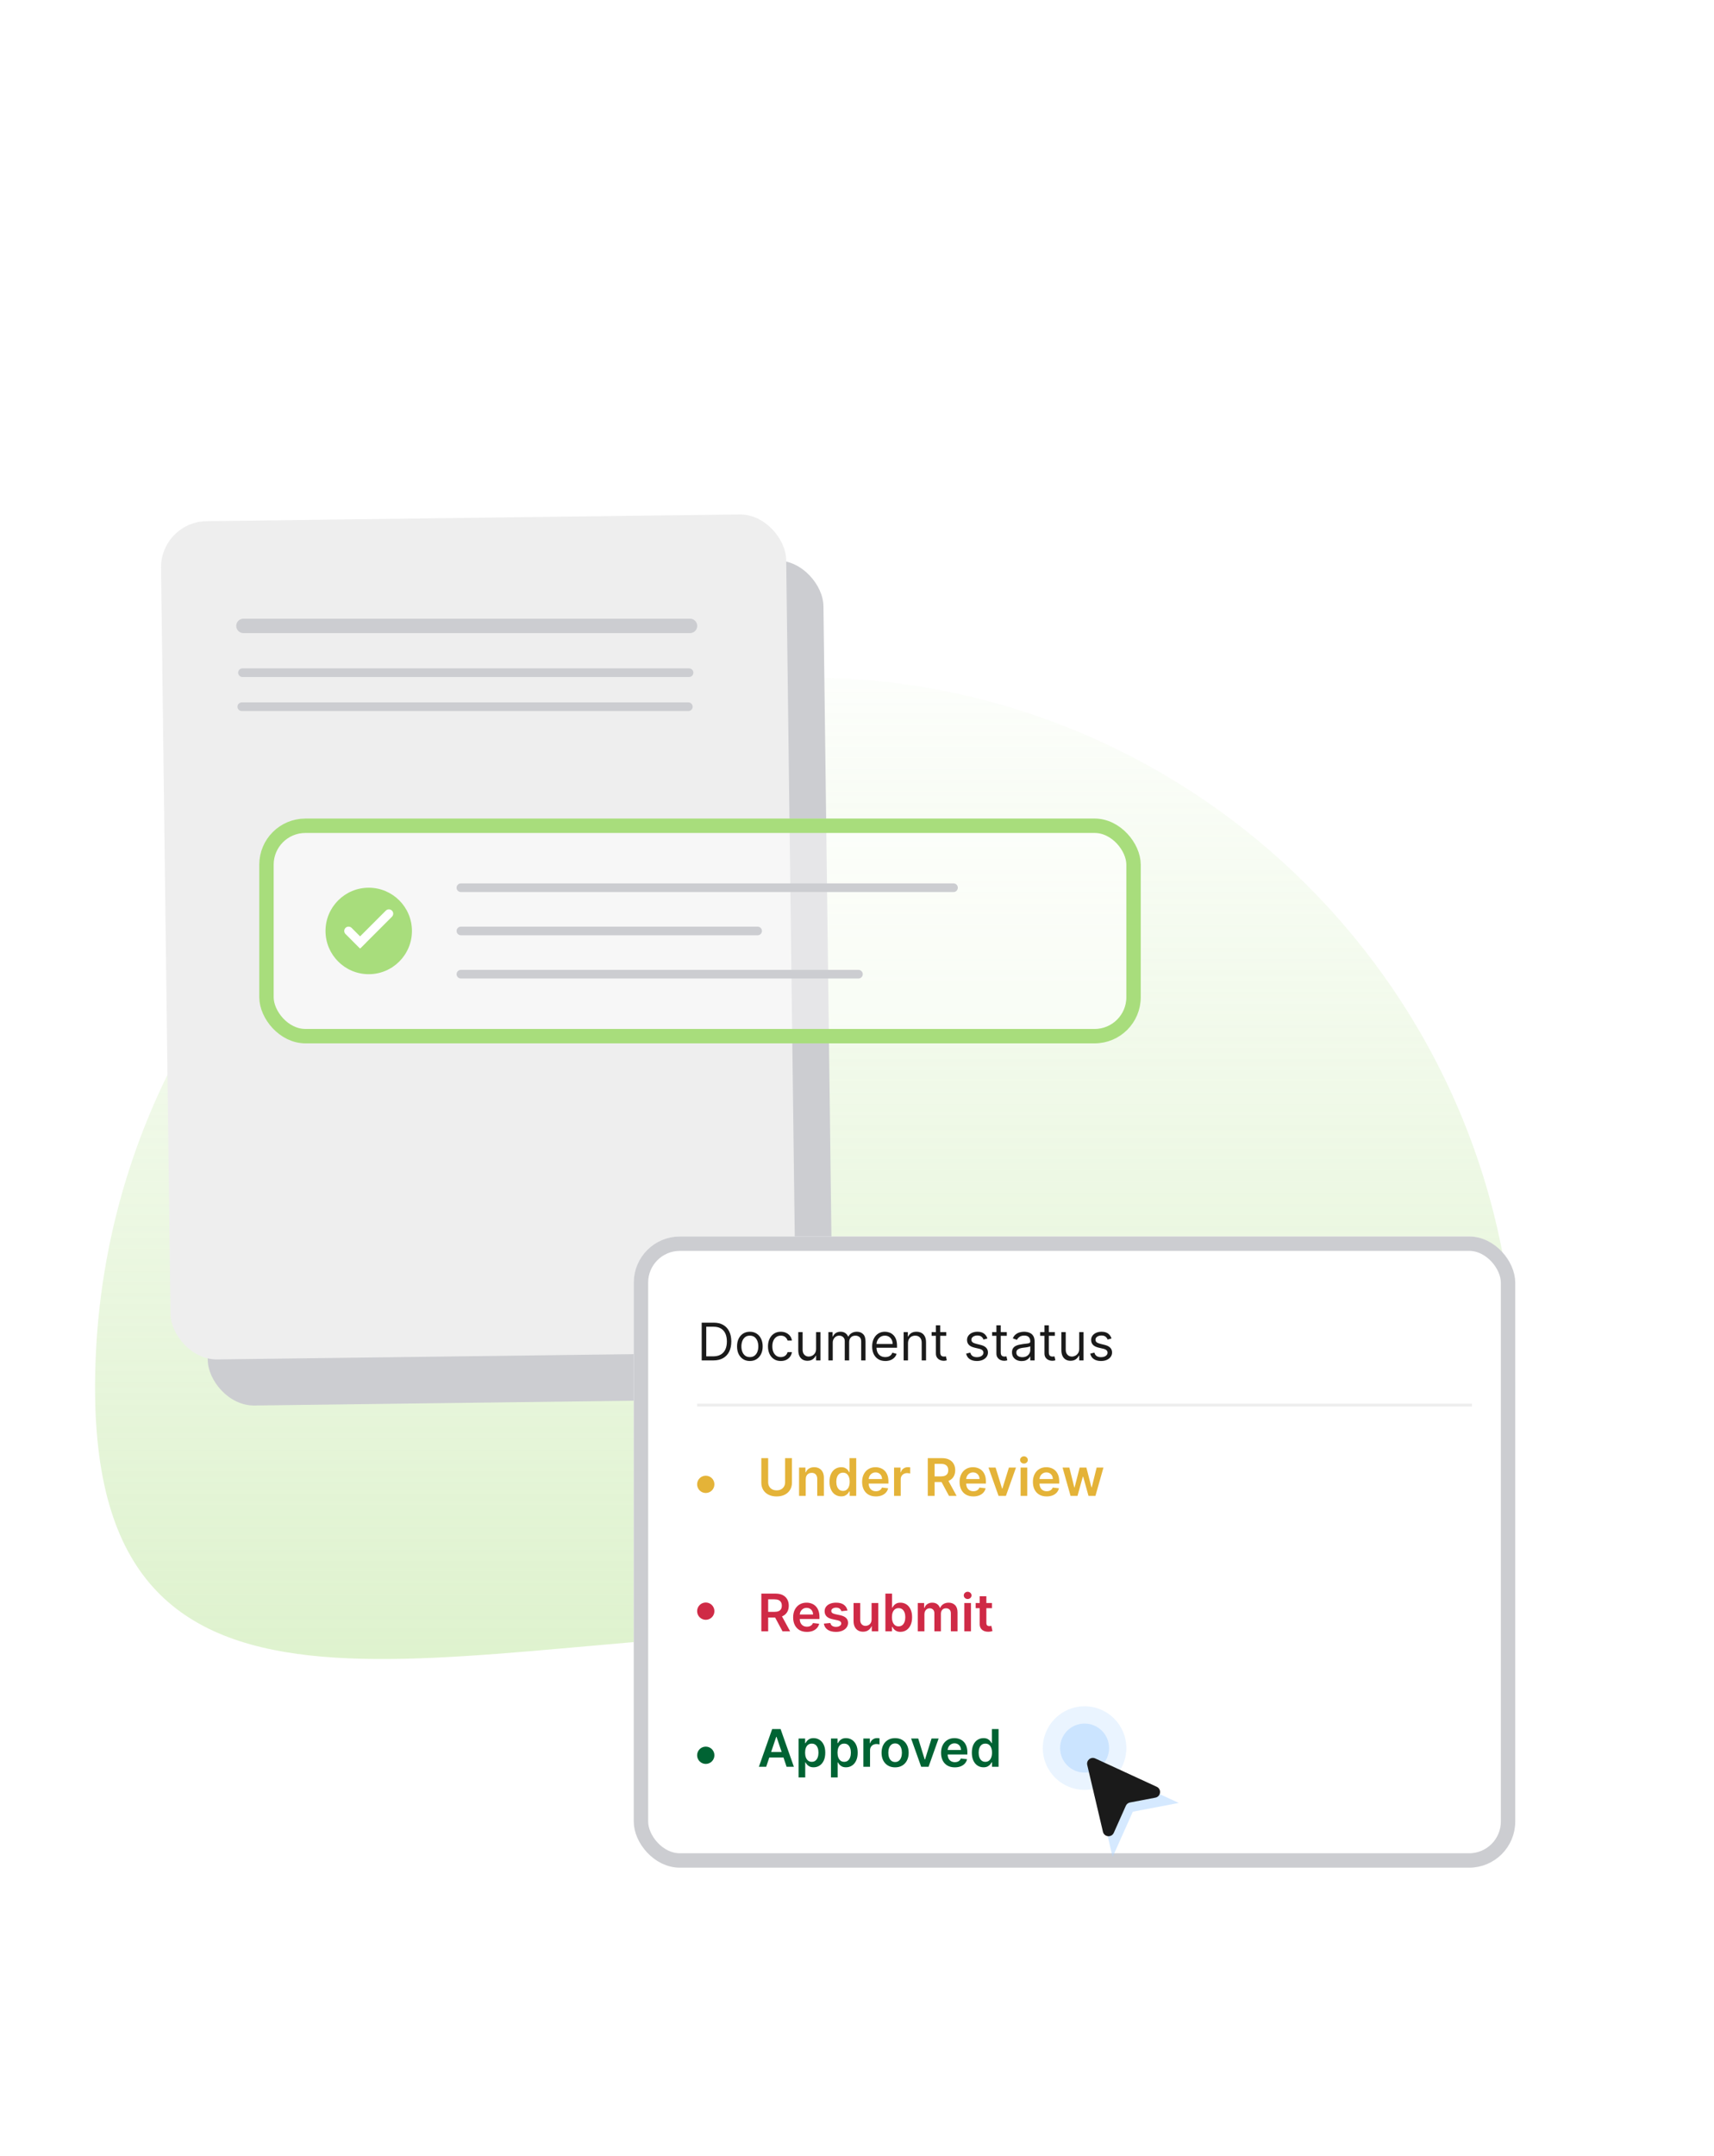 <svg width="595" height="748" viewBox="0 0 595 748" fill="none" xmlns="http://www.w3.org/2000/svg">
<g clip-path="url(#clip0_2125_2229)">
<rect width="595" height="748" fill="white"/>
<path d="M526 481.5C526 617.638 429.138 566 293 566C156.862 566 33 617.638 33 481.5C33 345.362 143.362 235 279.5 235C415.638 235 526 345.362 526 481.5Z" fill="url(#paint0_linear_2125_2229)"/>
<rect x="68.634" y="197.021" width="217.032" height="290.853" rx="16" transform="rotate(-0.726 68.634 197.021)" fill="#CCCDD1"/>
<rect x="55.703" y="181.032" width="217.032" height="290.853" rx="16" transform="rotate(-0.726 55.703 181.032)" fill="#EEEEEE"/>
<path d="M84.508 217.156H239.531" stroke="#CCCDD1" stroke-width="5" stroke-linecap="round"/>
<path d="M84.173 233.393H239.196" stroke="#CCCDD1" stroke-width="3" stroke-linecap="round"/>
<path d="M83.93 245.202H238.953" stroke="#CCCDD1" stroke-width="3" stroke-linecap="round"/>
<g filter="url(#filter0_b_2125_2229)">
<rect x="90" y="284" width="306" height="78" rx="16" fill="white" fill-opacity="0.5"/>
<rect x="92.5" y="286.5" width="301" height="73" rx="13.5" stroke="#A8DD7C" stroke-width="5"/>
</g>
<path d="M160 308H331" stroke="#CCCDD1" stroke-width="3" stroke-linecap="round"/>
<path d="M160 323H263" stroke="#CCCDD1" stroke-width="3" stroke-linecap="round"/>
<path d="M160 338H298" stroke="#CCCDD1" stroke-width="3" stroke-linecap="round"/>
<g filter="url(#filter1_b_2125_2229)">
<rect x="220" y="429" width="306" height="219" rx="16" fill="white"/>
<rect x="222.5" y="431.5" width="301" height="214" rx="13.5" stroke="#CCCDD1" stroke-width="5"/>
</g>
<circle cx="128" cy="323" r="15" fill="#A8DD7C"/>
<path d="M122.061 321.939C121.475 321.354 120.525 321.354 119.939 321.939C119.354 322.525 119.354 323.475 119.939 324.061L122.061 321.939ZM119.939 324.061L124.939 329.061L127.061 326.939L122.061 321.939L119.939 324.061Z" fill="white"/>
<path d="M136.061 318.061C136.646 317.475 136.646 316.525 136.061 315.939C135.475 315.354 134.525 315.354 133.939 315.939L136.061 318.061ZM133.939 315.939L122.939 326.939L125.061 329.061L136.061 318.061L133.939 315.939Z" fill="white"/>
<path d="M247.625 472H243.585V458.909H247.804C249.074 458.909 250.161 459.171 251.064 459.695C251.967 460.215 252.66 460.963 253.141 461.939C253.623 462.911 253.864 464.074 253.864 465.429C253.864 466.793 253.621 467.967 253.135 468.951C252.649 469.931 251.942 470.685 251.013 471.214C250.084 471.738 248.955 472 247.625 472ZM245.17 470.594H247.523C248.605 470.594 249.502 470.385 250.214 469.967C250.925 469.55 251.456 468.955 251.805 468.184C252.155 467.413 252.33 466.494 252.33 465.429C252.33 464.372 252.157 463.462 251.812 462.7C251.467 461.933 250.951 461.344 250.265 460.935C249.579 460.522 248.724 460.315 247.702 460.315H245.17V470.594ZM260.307 472.205C259.42 472.205 258.643 471.994 257.974 471.572C257.309 471.15 256.789 470.56 256.414 469.801C256.043 469.043 255.858 468.156 255.858 467.142C255.858 466.119 256.043 465.227 256.414 464.464C256.789 463.701 257.309 463.109 257.974 462.687C258.643 462.265 259.42 462.054 260.307 462.054C261.193 462.054 261.969 462.265 262.634 462.687C263.303 463.109 263.822 463.701 264.193 464.464C264.568 465.227 264.756 466.119 264.756 467.142C264.756 468.156 264.568 469.043 264.193 469.801C263.822 470.56 263.303 471.15 262.634 471.572C261.969 471.994 261.193 472.205 260.307 472.205ZM260.307 470.849C260.98 470.849 261.534 470.677 261.969 470.332C262.403 469.987 262.725 469.533 262.934 468.97C263.143 468.408 263.247 467.798 263.247 467.142C263.247 466.486 263.143 465.874 262.934 465.308C262.725 464.741 262.403 464.283 261.969 463.933C261.534 463.584 260.98 463.409 260.307 463.409C259.634 463.409 259.08 463.584 258.645 463.933C258.21 464.283 257.888 464.741 257.68 465.308C257.471 465.874 257.366 466.486 257.366 467.142C257.366 467.798 257.471 468.408 257.68 468.97C257.888 469.533 258.21 469.987 258.645 470.332C259.08 470.677 259.634 470.849 260.307 470.849ZM271.047 472.205C270.127 472.205 269.334 471.987 268.669 471.553C268.004 471.118 267.493 470.519 267.135 469.756C266.777 468.994 266.598 468.122 266.598 467.142C266.598 466.145 266.781 465.265 267.148 464.502C267.519 463.735 268.034 463.136 268.695 462.706C269.36 462.271 270.135 462.054 271.021 462.054C271.712 462.054 272.334 462.182 272.888 462.438C273.442 462.693 273.896 463.051 274.249 463.511C274.603 463.972 274.823 464.509 274.908 465.122H273.399C273.284 464.675 273.029 464.278 272.632 463.933C272.24 463.584 271.712 463.409 271.047 463.409C270.459 463.409 269.943 463.562 269.5 463.869C269.061 464.172 268.718 464.6 268.471 465.154C268.228 465.704 268.107 466.349 268.107 467.091C268.107 467.849 268.226 468.51 268.465 469.072C268.708 469.635 269.048 470.072 269.487 470.383C269.931 470.694 270.45 470.849 271.047 470.849C271.439 470.849 271.795 470.781 272.115 470.645C272.434 470.509 272.705 470.312 272.926 470.057C273.148 469.801 273.306 469.494 273.399 469.136H274.908C274.823 469.716 274.612 470.238 274.275 470.702C273.943 471.163 273.502 471.529 272.952 471.802C272.406 472.07 271.771 472.205 271.047 472.205ZM283.301 467.986V462.182H284.809V472H283.301V470.338H283.198C282.968 470.837 282.61 471.261 282.124 471.61C281.639 471.955 281.025 472.128 280.284 472.128C279.67 472.128 279.124 471.994 278.647 471.725C278.17 471.452 277.795 471.043 277.522 470.498C277.249 469.948 277.113 469.256 277.113 468.42V462.182H278.622V468.318C278.622 469.034 278.822 469.605 279.222 470.031C279.627 470.457 280.143 470.67 280.769 470.67C281.144 470.67 281.526 470.575 281.914 470.383C282.306 470.191 282.634 469.897 282.898 469.501C283.166 469.104 283.301 468.599 283.301 467.986ZM287.572 472V462.182H289.029V463.716H289.157C289.362 463.192 289.692 462.785 290.148 462.495C290.604 462.201 291.152 462.054 291.791 462.054C292.439 462.054 292.978 462.201 293.408 462.495C293.843 462.785 294.181 463.192 294.424 463.716H294.527C294.778 463.209 295.155 462.806 295.658 462.508C296.161 462.205 296.764 462.054 297.467 462.054C298.345 462.054 299.063 462.329 299.621 462.879C300.179 463.424 300.458 464.274 300.458 465.429V472H298.95V465.429C298.95 464.705 298.752 464.187 298.355 463.876C297.959 463.565 297.493 463.409 296.956 463.409C296.265 463.409 295.73 463.618 295.351 464.036C294.972 464.449 294.782 464.973 294.782 465.608V472H293.248V465.276C293.248 464.717 293.067 464.268 292.705 463.927C292.343 463.582 291.876 463.409 291.305 463.409C290.913 463.409 290.547 463.513 290.206 463.722C289.869 463.931 289.596 464.221 289.387 464.592C289.183 464.958 289.081 465.382 289.081 465.864V472H287.572ZM307.333 472.205C306.387 472.205 305.571 471.996 304.885 471.578C304.203 471.156 303.677 470.568 303.306 469.814C302.94 469.055 302.756 468.173 302.756 467.168C302.756 466.162 302.94 465.276 303.306 464.509C303.677 463.737 304.192 463.136 304.853 462.706C305.518 462.271 306.293 462.054 307.18 462.054C307.691 462.054 308.196 462.139 308.695 462.31C309.193 462.48 309.647 462.757 310.056 463.141C310.465 463.52 310.791 464.023 311.034 464.649C311.277 465.276 311.398 466.047 311.398 466.963V467.602H303.83V466.298H309.864C309.864 465.744 309.754 465.25 309.532 464.815C309.315 464.381 309.004 464.038 308.599 463.786C308.198 463.535 307.725 463.409 307.18 463.409C306.579 463.409 306.059 463.558 305.62 463.857C305.185 464.151 304.851 464.534 304.616 465.007C304.382 465.48 304.265 465.987 304.265 466.528V467.398C304.265 468.139 304.393 468.768 304.648 469.283C304.908 469.795 305.268 470.185 305.729 470.453C306.189 470.717 306.724 470.849 307.333 470.849C307.729 470.849 308.087 470.794 308.407 470.683C308.731 470.568 309.01 470.398 309.244 470.172C309.479 469.942 309.66 469.656 309.788 469.315L311.245 469.724C311.092 470.219 310.834 470.653 310.472 471.028C310.109 471.399 309.662 471.689 309.129 471.898C308.597 472.102 307.998 472.205 307.333 472.205ZM315.202 466.094V472H313.693V462.182H315.151V463.716H315.278C315.509 463.217 315.858 462.817 316.327 462.514C316.795 462.207 317.401 462.054 318.142 462.054C318.807 462.054 319.388 462.19 319.887 462.463C320.386 462.732 320.773 463.141 321.05 463.69C321.327 464.236 321.466 464.926 321.466 465.761V472H319.957V465.864C319.957 465.092 319.757 464.491 319.357 464.061C318.956 463.626 318.406 463.409 317.707 463.409C317.226 463.409 316.795 463.513 316.416 463.722C316.041 463.931 315.745 464.236 315.528 464.636C315.31 465.037 315.202 465.523 315.202 466.094ZM328.492 462.182V463.46H323.404V462.182H328.492ZM324.887 459.83H326.396V469.188C326.396 469.614 326.458 469.933 326.581 470.146C326.709 470.355 326.871 470.496 327.067 470.568C327.267 470.636 327.478 470.67 327.7 470.67C327.866 470.67 328.002 470.662 328.109 470.645C328.215 470.624 328.301 470.607 328.365 470.594L328.671 471.949C328.569 471.987 328.426 472.026 328.243 472.064C328.06 472.107 327.828 472.128 327.546 472.128C327.12 472.128 326.703 472.036 326.294 471.853C325.889 471.67 325.552 471.391 325.284 471.016C325.019 470.641 324.887 470.168 324.887 469.597V459.83ZM342.779 464.381L341.423 464.764C341.338 464.538 341.213 464.319 341.046 464.106C340.884 463.888 340.663 463.71 340.382 463.569C340.1 463.428 339.74 463.358 339.301 463.358C338.7 463.358 338.2 463.496 337.799 463.773C337.403 464.046 337.205 464.393 337.205 464.815C337.205 465.19 337.341 465.487 337.614 465.704C337.887 465.921 338.313 466.102 338.892 466.247L340.35 466.605C341.227 466.818 341.882 467.144 342.312 467.583C342.742 468.018 342.958 468.578 342.958 469.264C342.958 469.827 342.796 470.33 342.472 470.773C342.152 471.216 341.705 471.565 341.129 471.821C340.554 472.077 339.885 472.205 339.122 472.205C338.121 472.205 337.292 471.987 336.636 471.553C335.98 471.118 335.564 470.483 335.389 469.648L336.821 469.29C336.958 469.818 337.215 470.214 337.595 470.479C337.978 470.743 338.479 470.875 339.097 470.875C339.8 470.875 340.358 470.726 340.771 470.428C341.189 470.125 341.398 469.763 341.398 469.341C341.398 469 341.279 468.714 341.04 468.484C340.801 468.25 340.435 468.075 339.941 467.96L338.304 467.577C337.405 467.364 336.744 467.033 336.323 466.586C335.905 466.134 335.696 465.57 335.696 464.892C335.696 464.338 335.852 463.848 336.163 463.422C336.478 462.996 336.906 462.661 337.448 462.418C337.993 462.175 338.611 462.054 339.301 462.054C340.273 462.054 341.036 462.267 341.59 462.693C342.148 463.119 342.544 463.682 342.779 464.381ZM349.498 462.182V463.46H344.41V462.182H349.498ZM345.893 459.83H347.402V469.188C347.402 469.614 347.463 469.933 347.587 470.146C347.715 470.355 347.877 470.496 348.073 470.568C348.273 470.636 348.484 470.67 348.706 470.67C348.872 470.67 349.008 470.662 349.115 470.645C349.221 470.624 349.306 470.607 349.37 470.594L349.677 471.949C349.575 471.987 349.432 472.026 349.249 472.064C349.066 472.107 348.833 472.128 348.552 472.128C348.126 472.128 347.708 472.036 347.299 471.853C346.895 471.67 346.558 471.391 346.289 471.016C346.025 470.641 345.893 470.168 345.893 469.597V459.83ZM354.657 472.23C354.034 472.23 353.47 472.113 352.963 471.879C352.456 471.64 352.053 471.297 351.755 470.849C351.456 470.398 351.307 469.852 351.307 469.213C351.307 468.651 351.418 468.195 351.64 467.845C351.861 467.491 352.157 467.214 352.528 467.014C352.899 466.814 353.308 466.665 353.755 466.567C354.207 466.464 354.661 466.384 355.117 466.324C355.713 466.247 356.197 466.19 356.568 466.151C356.943 466.109 357.216 466.038 357.386 465.94C357.561 465.842 357.648 465.672 357.648 465.429V465.378C357.648 464.747 357.475 464.257 357.13 463.908C356.789 463.558 356.272 463.384 355.577 463.384C354.857 463.384 354.292 463.541 353.883 463.857C353.474 464.172 353.186 464.509 353.02 464.866L351.588 464.355C351.844 463.759 352.185 463.294 352.611 462.962C353.042 462.625 353.51 462.391 354.017 462.259C354.529 462.122 355.032 462.054 355.526 462.054C355.841 462.054 356.203 462.092 356.613 462.169C357.026 462.241 357.424 462.393 357.808 462.623C358.196 462.853 358.517 463.2 358.773 463.665C359.029 464.129 359.157 464.751 359.157 465.531V472H357.648V470.67H357.571C357.469 470.884 357.299 471.112 357.06 471.354C356.821 471.597 356.504 471.804 356.108 471.974C355.711 472.145 355.228 472.23 354.657 472.23ZM354.887 470.875C355.483 470.875 355.986 470.758 356.395 470.523C356.809 470.289 357.12 469.987 357.328 469.616C357.542 469.245 357.648 468.855 357.648 468.446V467.065C357.584 467.142 357.444 467.212 357.226 467.276C357.013 467.336 356.766 467.389 356.485 467.436C356.208 467.479 355.937 467.517 355.673 467.551C355.413 467.581 355.202 467.607 355.04 467.628C354.648 467.679 354.282 467.762 353.941 467.877C353.604 467.988 353.331 468.156 353.123 468.382C352.918 468.604 352.816 468.906 352.816 469.29C352.816 469.814 353.01 470.21 353.397 470.479C353.789 470.743 354.286 470.875 354.887 470.875ZM366.18 462.182V463.46H361.092V462.182H366.18ZM362.575 459.83H364.083V469.188C364.083 469.614 364.145 469.933 364.269 470.146C364.396 470.355 364.558 470.496 364.754 470.568C364.955 470.636 365.166 470.67 365.387 470.67C365.553 470.67 365.69 470.662 365.796 470.645C365.903 470.624 365.988 470.607 366.052 470.594L366.359 471.949C366.257 471.987 366.114 472.026 365.931 472.064C365.747 472.107 365.515 472.128 365.234 472.128C364.808 472.128 364.39 472.036 363.981 471.853C363.576 471.67 363.24 471.391 362.971 471.016C362.707 470.641 362.575 470.168 362.575 469.597V459.83ZM374.637 467.986V462.182H376.145V472H374.637V470.338H374.534C374.304 470.837 373.946 471.261 373.46 471.61C372.975 471.955 372.361 472.128 371.619 472.128C371.006 472.128 370.46 471.994 369.983 471.725C369.506 471.452 369.131 471.043 368.858 470.498C368.585 469.948 368.449 469.256 368.449 468.42V462.182H369.958V468.318C369.958 469.034 370.158 469.605 370.558 470.031C370.963 470.457 371.479 470.67 372.105 470.67C372.48 470.67 372.862 470.575 373.249 470.383C373.642 470.191 373.97 469.897 374.234 469.501C374.502 469.104 374.637 468.599 374.637 467.986ZM385.863 464.381L384.507 464.764C384.422 464.538 384.297 464.319 384.13 464.106C383.968 463.888 383.747 463.71 383.466 463.569C383.184 463.428 382.824 463.358 382.385 463.358C381.784 463.358 381.284 463.496 380.883 463.773C380.487 464.046 380.289 464.393 380.289 464.815C380.289 465.19 380.425 465.487 380.698 465.704C380.971 465.921 381.397 466.102 381.976 466.247L383.434 466.605C384.311 466.818 384.966 467.144 385.396 467.583C385.826 468.018 386.042 468.578 386.042 469.264C386.042 469.827 385.88 470.33 385.556 470.773C385.236 471.216 384.789 471.565 384.213 471.821C383.638 472.077 382.969 472.205 382.206 472.205C381.205 472.205 380.376 471.987 379.72 471.553C379.064 471.118 378.648 470.483 378.473 469.648L379.905 469.29C380.042 469.818 380.299 470.214 380.679 470.479C381.062 470.743 381.563 470.875 382.181 470.875C382.884 470.875 383.442 470.726 383.855 470.428C384.273 470.125 384.482 469.763 384.482 469.341C384.482 469 384.363 468.714 384.124 468.484C383.885 468.25 383.519 468.075 383.025 467.96L381.388 467.577C380.489 467.364 379.828 467.033 379.407 466.586C378.989 466.134 378.78 465.57 378.78 464.892C378.78 464.338 378.936 463.848 379.247 463.422C379.562 462.996 379.99 462.661 380.532 462.418C381.077 462.175 381.695 462.054 382.385 462.054C383.357 462.054 384.12 462.267 384.674 462.693C385.232 463.119 385.628 463.682 385.863 464.381Z" fill="#1A1A1A"/>
<path d="M272.543 505.909H274.915V514.462C274.915 515.399 274.693 516.224 274.25 516.935C273.811 517.647 273.193 518.203 272.396 518.604C271.599 519 270.668 519.198 269.603 519.198C268.533 519.198 267.6 519 266.803 518.604C266.006 518.203 265.388 517.647 264.95 516.935C264.511 516.224 264.291 515.399 264.291 514.462V505.909H266.663V514.263C266.663 514.809 266.782 515.295 267.021 515.721C267.263 516.147 267.604 516.482 268.043 516.724C268.482 516.963 269.002 517.082 269.603 517.082C270.204 517.082 270.724 516.963 271.163 516.724C271.606 516.482 271.947 516.147 272.185 515.721C272.424 515.295 272.543 514.809 272.543 514.263V505.909ZM279.704 513.247V519H277.39V509.182H279.602V510.85H279.717C279.943 510.3 280.303 509.864 280.797 509.54C281.296 509.216 281.911 509.054 282.644 509.054C283.322 509.054 283.912 509.199 284.415 509.489C284.922 509.778 285.314 510.198 285.591 510.748C285.872 511.298 286.011 511.964 286.007 512.749V519H283.693V513.107C283.693 512.45 283.522 511.937 283.181 511.566C282.845 511.195 282.378 511.01 281.781 511.01C281.377 511.01 281.017 511.099 280.701 511.278C280.39 511.453 280.145 511.707 279.966 512.039C279.791 512.371 279.704 512.774 279.704 513.247ZM292.002 519.173C291.231 519.173 290.541 518.974 289.931 518.578C289.322 518.182 288.84 517.607 288.487 516.852C288.133 516.098 287.956 515.182 287.956 514.104C287.956 513.013 288.135 512.092 288.493 511.342C288.855 510.588 289.343 510.019 289.957 509.636C290.57 509.248 291.254 509.054 292.009 509.054C292.584 509.054 293.057 509.152 293.428 509.348C293.798 509.54 294.093 509.772 294.31 510.045C294.527 510.313 294.695 510.567 294.815 510.805H294.911V505.909H297.231V519H294.955V517.453H294.815C294.695 517.692 294.523 517.945 294.297 518.214C294.071 518.478 293.773 518.704 293.402 518.891C293.031 519.079 292.565 519.173 292.002 519.173ZM292.648 517.274C293.138 517.274 293.556 517.142 293.901 516.878C294.246 516.609 294.508 516.237 294.687 515.759C294.866 515.282 294.955 514.726 294.955 514.091C294.955 513.456 294.866 512.904 294.687 512.435C294.512 511.967 294.252 511.602 293.907 511.342C293.566 511.082 293.146 510.952 292.648 510.952C292.132 510.952 291.702 511.087 291.357 511.355C291.012 511.624 290.752 511.994 290.577 512.467C290.402 512.94 290.315 513.482 290.315 514.091C290.315 514.705 290.402 515.252 290.577 515.734C290.756 516.211 291.018 516.588 291.363 516.865C291.713 517.138 292.141 517.274 292.648 517.274ZM304.043 519.192C303.059 519.192 302.209 518.987 301.493 518.578C300.781 518.165 300.234 517.581 299.85 516.827C299.467 516.068 299.275 515.175 299.275 514.148C299.275 513.138 299.467 512.252 299.85 511.489C300.238 510.722 300.779 510.126 301.474 509.7C302.168 509.269 302.984 509.054 303.922 509.054C304.527 509.054 305.098 509.152 305.635 509.348C306.176 509.54 306.653 509.838 307.067 510.243C307.484 510.648 307.813 511.163 308.051 511.79C308.29 512.412 308.409 513.153 308.409 514.014V514.724H300.362V513.164H306.191C306.187 512.721 306.091 512.327 305.903 511.982C305.716 511.632 305.454 511.357 305.117 511.157C304.785 510.957 304.397 510.857 303.954 510.857C303.481 510.857 303.065 510.972 302.707 511.202C302.349 511.428 302.07 511.726 301.87 512.097C301.674 512.463 301.574 512.866 301.57 513.305V514.666C301.57 515.237 301.674 515.727 301.883 516.136C302.092 516.541 302.384 516.852 302.759 517.07C303.134 517.283 303.572 517.389 304.075 517.389C304.412 517.389 304.717 517.342 304.989 517.249C305.262 517.151 305.499 517.008 305.699 516.82C305.899 516.633 306.05 516.401 306.153 516.124L308.313 516.366C308.177 516.937 307.917 517.436 307.533 517.862C307.154 518.284 306.668 518.612 306.076 518.847C305.484 519.077 304.806 519.192 304.043 519.192ZM310.367 519V509.182H312.61V510.818H312.713C312.892 510.251 313.198 509.815 313.633 509.508C314.072 509.197 314.573 509.041 315.135 509.041C315.263 509.041 315.406 509.048 315.563 509.06C315.725 509.069 315.86 509.084 315.966 509.105V511.234C315.868 511.2 315.713 511.17 315.499 511.144C315.291 511.114 315.088 511.099 314.892 511.099C314.47 511.099 314.091 511.191 313.754 511.374C313.422 511.553 313.16 511.803 312.968 512.122C312.776 512.442 312.681 512.81 312.681 513.228V519H310.367ZM322.07 519V505.909H326.98C327.985 505.909 328.829 506.084 329.511 506.433C330.197 506.783 330.715 507.273 331.064 507.903C331.418 508.53 331.595 509.261 331.595 510.096C331.595 510.935 331.416 511.664 331.058 512.282C330.704 512.896 330.182 513.371 329.492 513.707C328.801 514.04 327.953 514.206 326.948 514.206H323.451V512.237H326.628C327.216 512.237 327.698 512.156 328.073 511.994C328.448 511.828 328.725 511.587 328.904 511.272C329.087 510.952 329.178 510.56 329.178 510.096C329.178 509.631 329.087 509.235 328.904 508.907C328.72 508.575 328.441 508.323 328.066 508.153C327.691 507.978 327.208 507.891 326.615 507.891H324.442V519H322.07ZM328.833 513.068L332.074 519H329.428L326.244 513.068H328.833ZM337.881 519.192C336.897 519.192 336.047 518.987 335.331 518.578C334.619 518.165 334.072 517.581 333.688 516.827C333.305 516.068 333.113 515.175 333.113 514.148C333.113 513.138 333.305 512.252 333.688 511.489C334.076 510.722 334.617 510.126 335.312 509.7C336.006 509.269 336.822 509.054 337.76 509.054C338.365 509.054 338.936 509.152 339.473 509.348C340.014 509.54 340.491 509.838 340.905 510.243C341.322 510.648 341.65 511.163 341.889 511.79C342.128 512.412 342.247 513.153 342.247 514.014V514.724H334.199V513.164H340.029C340.025 512.721 339.929 512.327 339.741 511.982C339.554 511.632 339.292 511.357 338.955 511.157C338.623 510.957 338.235 510.857 337.792 510.857C337.319 510.857 336.903 510.972 336.545 511.202C336.187 511.428 335.908 511.726 335.708 512.097C335.512 512.463 335.412 512.866 335.407 513.305V514.666C335.407 515.237 335.512 515.727 335.721 516.136C335.93 516.541 336.221 516.852 336.596 517.07C336.971 517.283 337.41 517.389 337.913 517.389C338.25 517.389 338.555 517.342 338.827 517.249C339.1 517.151 339.336 517.008 339.537 516.82C339.737 516.633 339.888 516.401 339.991 516.124L342.151 516.366C342.015 516.937 341.755 517.436 341.371 517.862C340.992 518.284 340.506 518.612 339.914 518.847C339.322 519.077 338.644 519.192 337.881 519.192ZM352.693 509.182L349.197 519H346.64L343.143 509.182H345.611L347.867 516.475H347.969L350.232 509.182H352.693ZM354.294 519V509.182H356.608V519H354.294ZM355.458 507.788C355.091 507.788 354.776 507.667 354.512 507.424C354.248 507.177 354.115 506.881 354.115 506.536C354.115 506.186 354.248 505.89 354.512 505.647C354.776 505.4 355.091 505.276 355.458 505.276C355.828 505.276 356.144 505.4 356.404 505.647C356.668 505.89 356.8 506.186 356.8 506.536C356.8 506.881 356.668 507.177 356.404 507.424C356.144 507.667 355.828 507.788 355.458 507.788ZM363.334 519.192C362.35 519.192 361.5 518.987 360.784 518.578C360.072 518.165 359.525 517.581 359.141 516.827C358.758 516.068 358.566 515.175 358.566 514.148C358.566 513.138 358.758 512.252 359.141 511.489C359.529 510.722 360.07 510.126 360.765 509.7C361.459 509.269 362.275 509.054 363.213 509.054C363.818 509.054 364.389 509.152 364.926 509.348C365.467 509.54 365.944 509.838 366.358 510.243C366.775 510.648 367.104 511.163 367.342 511.79C367.581 512.412 367.7 513.153 367.7 514.014V514.724H359.653V513.164H365.482C365.478 512.721 365.382 512.327 365.194 511.982C365.007 511.632 364.745 511.357 364.408 511.157C364.076 510.957 363.688 510.857 363.245 510.857C362.772 510.857 362.356 510.972 361.998 511.202C361.64 511.428 361.361 511.726 361.161 512.097C360.965 512.463 360.865 512.866 360.861 513.305V514.666C360.861 515.237 360.965 515.727 361.174 516.136C361.383 516.541 361.675 516.852 362.05 517.07C362.425 517.283 362.863 517.389 363.366 517.389C363.703 517.389 364.008 517.342 364.28 517.249C364.553 517.151 364.79 517.008 364.99 516.82C365.19 516.633 365.341 516.401 365.444 516.124L367.604 516.366C367.468 516.937 367.208 517.436 366.824 517.862C366.445 518.284 365.959 518.612 365.367 518.847C364.775 519.077 364.097 519.192 363.334 519.192ZM371.631 519L368.857 509.182H371.216L372.942 516.085H373.031L374.795 509.182H377.128L378.893 516.047H378.988L380.689 509.182H383.054L380.273 519H377.863L376.023 512.365H375.888L374.047 519H371.631Z" fill="#E4B338"/>
<path d="M264.291 566V552.909H269.2C270.206 552.909 271.05 553.084 271.732 553.433C272.418 553.783 272.935 554.273 273.285 554.903C273.638 555.53 273.815 556.261 273.815 557.096C273.815 557.935 273.636 558.664 273.278 559.282C272.925 559.896 272.403 560.371 271.712 560.707C271.022 561.04 270.174 561.206 269.168 561.206H265.672V559.237H268.849C269.437 559.237 269.918 559.156 270.293 558.994C270.668 558.828 270.945 558.587 271.124 558.272C271.308 557.952 271.399 557.56 271.399 557.096C271.399 556.631 271.308 556.235 271.124 555.907C270.941 555.575 270.662 555.323 270.287 555.153C269.912 554.978 269.428 554.891 268.836 554.891H266.663V566H264.291ZM271.054 560.068L274.295 566H271.648L268.465 560.068H271.054ZM280.102 566.192C279.118 566.192 278.267 565.987 277.551 565.578C276.84 565.165 276.292 564.581 275.909 563.827C275.525 563.068 275.333 562.175 275.333 561.148C275.333 560.138 275.525 559.252 275.909 558.489C276.297 557.722 276.838 557.126 277.532 556.7C278.227 556.269 279.043 556.054 279.98 556.054C280.586 556.054 281.157 556.152 281.694 556.348C282.235 556.54 282.712 556.838 283.125 557.243C283.543 557.648 283.871 558.163 284.11 558.79C284.348 559.412 284.468 560.153 284.468 561.014V561.724H276.42V560.164H282.25C282.245 559.721 282.15 559.327 281.962 558.982C281.775 558.632 281.512 558.357 281.176 558.157C280.843 557.957 280.456 557.857 280.012 557.857C279.539 557.857 279.124 557.972 278.766 558.202C278.408 558.428 278.129 558.726 277.929 559.097C277.733 559.463 277.632 559.866 277.628 560.305V561.666C277.628 562.237 277.733 562.727 277.941 563.136C278.15 563.541 278.442 563.852 278.817 564.07C279.192 564.283 279.631 564.389 280.134 564.389C280.471 564.389 280.775 564.342 281.048 564.249C281.321 564.151 281.557 564.008 281.757 563.82C281.958 563.633 282.109 563.401 282.211 563.124L284.372 563.366C284.235 563.937 283.975 564.436 283.592 564.862C283.213 565.284 282.727 565.612 282.135 565.847C281.542 566.077 280.865 566.192 280.102 566.192ZM294.185 558.777L292.076 559.007C292.016 558.794 291.912 558.594 291.763 558.406C291.618 558.219 291.422 558.067 291.175 557.952C290.927 557.837 290.625 557.78 290.267 557.78C289.785 557.78 289.381 557.884 289.052 558.093C288.729 558.302 288.569 558.572 288.573 558.905C288.569 559.19 288.673 559.423 288.886 559.602C289.104 559.781 289.461 559.928 289.96 560.043L291.635 560.401C292.564 560.601 293.254 560.918 293.706 561.353C294.162 561.788 294.392 562.357 294.396 563.06C294.392 563.678 294.211 564.223 293.853 564.696C293.499 565.165 293.007 565.531 292.376 565.795C291.746 566.06 291.021 566.192 290.203 566.192C289.001 566.192 288.034 565.94 287.301 565.438C286.568 564.93 286.131 564.225 285.991 563.322L288.247 563.104C288.349 563.548 288.567 563.882 288.899 564.108C289.231 564.334 289.664 564.447 290.197 564.447C290.746 564.447 291.187 564.334 291.52 564.108C291.856 563.882 292.025 563.603 292.025 563.271C292.025 562.989 291.916 562.757 291.699 562.574C291.486 562.391 291.153 562.25 290.702 562.152L289.027 561.8C288.085 561.604 287.388 561.274 286.937 560.81C286.485 560.341 286.261 559.749 286.265 559.033C286.261 558.428 286.425 557.903 286.758 557.46C287.094 557.013 287.561 556.668 288.157 556.425C288.758 556.178 289.451 556.054 290.235 556.054C291.385 556.054 292.291 556.299 292.952 556.789C293.616 557.279 294.028 557.942 294.185 558.777ZM302.562 561.871V556.182H304.876V566H302.632V564.255H302.53C302.308 564.805 301.944 565.254 301.437 565.604C300.934 565.953 300.314 566.128 299.577 566.128C298.933 566.128 298.365 565.985 297.87 565.7C297.38 565.41 296.997 564.99 296.72 564.44C296.443 563.886 296.304 563.217 296.304 562.433V556.182H298.618V562.075C298.618 562.697 298.789 563.192 299.129 563.558C299.47 563.925 299.918 564.108 300.472 564.108C300.813 564.108 301.143 564.025 301.463 563.859C301.782 563.692 302.044 563.445 302.249 563.117C302.458 562.785 302.562 562.369 302.562 561.871ZM307.358 566V552.909H309.672V557.805H309.767C309.887 557.567 310.055 557.313 310.272 557.045C310.49 556.772 310.784 556.54 311.154 556.348C311.525 556.152 311.998 556.054 312.574 556.054C313.332 556.054 314.016 556.248 314.625 556.636C315.239 557.019 315.725 557.588 316.083 558.342C316.445 559.092 316.626 560.013 316.626 561.104C316.626 562.182 316.449 563.098 316.096 563.852C315.742 564.607 315.26 565.182 314.651 565.578C314.042 565.974 313.351 566.173 312.58 566.173C312.017 566.173 311.551 566.079 311.18 565.891C310.809 565.704 310.511 565.478 310.285 565.214C310.064 564.945 309.891 564.692 309.767 564.453H309.633V566H307.358ZM309.627 561.091C309.627 561.726 309.716 562.282 309.895 562.759C310.078 563.237 310.341 563.609 310.681 563.878C311.027 564.142 311.444 564.274 311.934 564.274C312.446 564.274 312.874 564.138 313.219 563.865C313.564 563.588 313.824 563.211 313.999 562.734C314.178 562.252 314.267 561.705 314.267 561.091C314.267 560.482 314.18 559.94 314.005 559.467C313.831 558.994 313.571 558.624 313.225 558.355C312.88 558.087 312.45 557.952 311.934 557.952C311.44 557.952 311.02 558.082 310.675 558.342C310.33 558.602 310.068 558.967 309.889 559.435C309.714 559.904 309.627 560.456 309.627 561.091ZM318.593 566V556.182H320.805V557.85H320.92C321.124 557.288 321.463 556.849 321.936 556.533C322.409 556.214 322.974 556.054 323.63 556.054C324.295 556.054 324.855 556.216 325.311 556.54C325.771 556.859 326.095 557.296 326.283 557.85H326.385C326.602 557.305 326.969 556.87 327.485 556.546C328.004 556.218 328.62 556.054 329.332 556.054C330.235 556.054 330.972 556.339 331.544 556.911C332.115 557.482 332.4 558.315 332.4 559.41V566H330.08V559.768C330.08 559.158 329.918 558.713 329.594 558.432C329.27 558.146 328.874 558.004 328.405 558.004C327.847 558.004 327.41 558.178 327.095 558.528C326.784 558.873 326.628 559.322 326.628 559.876V566H324.359V559.672C324.359 559.165 324.205 558.76 323.899 558.457C323.596 558.155 323.2 558.004 322.71 558.004C322.377 558.004 322.075 558.089 321.802 558.259C321.529 558.425 321.312 558.662 321.15 558.969C320.988 559.271 320.907 559.625 320.907 560.03V566H318.593ZM334.748 566V556.182H337.061V566H334.748ZM335.911 554.788C335.544 554.788 335.229 554.667 334.965 554.424C334.701 554.177 334.569 553.881 334.569 553.536C334.569 553.186 334.701 552.89 334.965 552.647C335.229 552.4 335.544 552.276 335.911 552.276C336.282 552.276 336.597 552.4 336.857 552.647C337.121 552.89 337.253 553.186 337.253 553.536C337.253 553.881 337.121 554.177 336.857 554.424C336.597 554.667 336.282 554.788 335.911 554.788ZM344.344 556.182V557.972H338.699V556.182H344.344ZM340.093 553.83H342.407V563.047C342.407 563.358 342.454 563.597 342.547 563.763C342.645 563.925 342.773 564.036 342.931 564.095C343.089 564.155 343.263 564.185 343.455 564.185C343.6 564.185 343.732 564.174 343.851 564.153C343.975 564.131 344.069 564.112 344.133 564.095L344.523 565.904C344.399 565.947 344.222 565.994 343.992 566.045C343.766 566.096 343.489 566.126 343.161 566.134C342.581 566.151 342.059 566.064 341.595 565.872C341.131 565.676 340.762 565.374 340.489 564.964C340.221 564.555 340.089 564.044 340.093 563.43V553.83Z" fill="#CF2A46"/>
<path d="M265.972 613H263.441L268.05 599.909H270.977L275.592 613H273.061L269.565 602.594H269.462L265.972 613ZM266.055 607.867H272.959V609.772H266.055V607.867ZM277.214 616.682V603.182H279.49V604.805H279.624C279.743 604.567 279.912 604.313 280.129 604.045C280.346 603.772 280.64 603.54 281.011 603.348C281.382 603.152 281.855 603.054 282.43 603.054C283.189 603.054 283.873 603.248 284.482 603.636C285.096 604.019 285.581 604.588 285.939 605.342C286.302 606.092 286.483 607.013 286.483 608.104C286.483 609.182 286.306 610.098 285.952 610.852C285.599 611.607 285.117 612.182 284.508 612.578C283.898 612.974 283.208 613.173 282.437 613.173C281.874 613.173 281.407 613.079 281.037 612.891C280.666 612.704 280.368 612.478 280.142 612.214C279.92 611.945 279.748 611.692 279.624 611.453H279.528V616.682H277.214ZM279.483 608.091C279.483 608.726 279.573 609.282 279.752 609.759C279.935 610.237 280.197 610.609 280.538 610.878C280.883 611.142 281.301 611.274 281.791 611.274C282.302 611.274 282.731 611.138 283.076 610.865C283.421 610.588 283.681 610.211 283.856 609.734C284.035 609.252 284.124 608.705 284.124 608.091C284.124 607.482 284.037 606.94 283.862 606.467C283.687 605.994 283.427 605.624 283.082 605.355C282.737 605.087 282.307 604.952 281.791 604.952C281.297 604.952 280.877 605.082 280.532 605.342C280.187 605.602 279.925 605.967 279.746 606.435C279.571 606.904 279.483 607.456 279.483 608.091ZM288.464 616.682V603.182H290.74V604.805H290.874C290.993 604.567 291.162 604.313 291.379 604.045C291.596 603.772 291.89 603.54 292.261 603.348C292.632 603.152 293.105 603.054 293.68 603.054C294.439 603.054 295.123 603.248 295.732 603.636C296.346 604.019 296.831 604.588 297.189 605.342C297.552 606.092 297.733 607.013 297.733 608.104C297.733 609.182 297.556 610.098 297.202 610.852C296.849 611.607 296.367 612.182 295.758 612.578C295.148 612.974 294.458 613.173 293.687 613.173C293.124 613.173 292.657 613.079 292.287 612.891C291.916 612.704 291.618 612.478 291.392 612.214C291.17 611.945 290.998 611.692 290.874 611.453H290.778V616.682H288.464ZM290.733 608.091C290.733 608.726 290.823 609.282 291.002 609.759C291.185 610.237 291.447 610.609 291.788 610.878C292.133 611.142 292.551 611.274 293.041 611.274C293.552 611.274 293.981 611.138 294.326 610.865C294.671 610.588 294.931 610.211 295.106 609.734C295.285 609.252 295.374 608.705 295.374 608.091C295.374 607.482 295.287 606.94 295.112 606.467C294.937 605.994 294.677 605.624 294.332 605.355C293.987 605.087 293.557 604.952 293.041 604.952C292.547 604.952 292.127 605.082 291.782 605.342C291.437 605.602 291.175 605.967 290.996 606.435C290.821 606.904 290.733 607.456 290.733 608.091ZM299.714 613V603.182H301.958V604.818H302.06C302.239 604.251 302.546 603.815 302.981 603.508C303.42 603.197 303.92 603.041 304.483 603.041C304.611 603.041 304.753 603.048 304.911 603.06C305.073 603.069 305.207 603.084 305.314 603.105V605.234C305.216 605.2 305.06 605.17 304.847 605.144C304.638 605.114 304.436 605.099 304.24 605.099C303.818 605.099 303.439 605.191 303.102 605.374C302.77 605.553 302.508 605.803 302.316 606.122C302.124 606.442 302.028 606.81 302.028 607.228V613H299.714ZM310.729 613.192C309.771 613.192 308.94 612.981 308.237 612.559C307.533 612.137 306.988 611.547 306.6 610.788C306.217 610.03 306.025 609.143 306.025 608.129C306.025 607.115 306.217 606.227 306.6 605.464C306.988 604.701 307.533 604.109 308.237 603.687C308.94 603.265 309.771 603.054 310.729 603.054C311.688 603.054 312.519 603.265 313.222 603.687C313.925 604.109 314.469 604.701 314.852 605.464C315.24 606.227 315.434 607.115 315.434 608.129C315.434 609.143 315.24 610.03 314.852 610.788C314.469 611.547 313.925 612.137 313.222 612.559C312.519 612.981 311.688 613.192 310.729 613.192ZM310.742 611.338C311.262 611.338 311.697 611.195 312.046 610.91C312.396 610.62 312.656 610.232 312.826 609.746C313.001 609.261 313.088 608.719 313.088 608.123C313.088 607.522 313.001 606.979 312.826 606.493C312.656 606.003 312.396 605.613 312.046 605.323C311.697 605.033 311.262 604.888 310.742 604.888C310.21 604.888 309.766 605.033 309.413 605.323C309.063 605.613 308.801 606.003 308.626 606.493C308.456 606.979 308.371 607.522 308.371 608.123C308.371 608.719 308.456 609.261 308.626 609.746C308.801 610.232 309.063 610.62 309.413 610.91C309.766 611.195 310.21 611.338 310.742 611.338ZM325.834 603.182L322.337 613H319.781L316.284 603.182H318.751L321.008 610.475H321.11L323.373 603.182H325.834ZM331.448 613.192C330.463 613.192 329.613 612.987 328.897 612.578C328.186 612.165 327.638 611.581 327.254 610.827C326.871 610.068 326.679 609.175 326.679 608.148C326.679 607.138 326.871 606.252 327.254 605.489C327.642 604.722 328.183 604.126 328.878 603.7C329.573 603.269 330.389 603.054 331.326 603.054C331.931 603.054 332.502 603.152 333.039 603.348C333.58 603.54 334.058 603.838 334.471 604.243C334.889 604.648 335.217 605.163 335.455 605.79C335.694 606.412 335.813 607.153 335.813 608.014V608.724H327.766V607.164H333.595C333.591 606.721 333.495 606.327 333.308 605.982C333.12 605.632 332.858 605.357 332.521 605.157C332.189 604.957 331.801 604.857 331.358 604.857C330.885 604.857 330.47 604.972 330.112 605.202C329.754 605.428 329.475 605.726 329.274 606.097C329.078 606.463 328.978 606.866 328.974 607.305V608.666C328.974 609.237 329.078 609.727 329.287 610.136C329.496 610.541 329.788 610.852 330.163 611.07C330.538 611.283 330.977 611.389 331.48 611.389C331.816 611.389 332.121 611.342 332.394 611.249C332.666 611.151 332.903 611.008 333.103 610.82C333.303 610.633 333.455 610.401 333.557 610.124L335.718 610.366C335.581 610.937 335.321 611.436 334.938 611.862C334.558 612.284 334.073 612.612 333.48 612.847C332.888 613.077 332.21 613.192 331.448 613.192ZM341.414 613.173C340.643 613.173 339.953 612.974 339.343 612.578C338.734 612.182 338.252 611.607 337.899 610.852C337.545 610.098 337.368 609.182 337.368 608.104C337.368 607.013 337.547 606.092 337.905 605.342C338.267 604.588 338.755 604.019 339.369 603.636C339.983 603.248 340.667 603.054 341.421 603.054C341.996 603.054 342.469 603.152 342.84 603.348C343.211 603.54 343.505 603.772 343.722 604.045C343.939 604.313 344.108 604.567 344.227 604.805H344.323V599.909H346.643V613H344.368V611.453H344.227C344.108 611.692 343.935 611.945 343.709 612.214C343.483 612.478 343.185 612.704 342.814 612.891C342.444 613.079 341.977 613.173 341.414 613.173ZM342.06 611.274C342.55 611.274 342.968 611.142 343.313 610.878C343.658 610.609 343.92 610.237 344.099 609.759C344.278 609.282 344.368 608.726 344.368 608.091C344.368 607.456 344.278 606.904 344.099 606.435C343.924 605.967 343.664 605.602 343.319 605.342C342.978 605.082 342.559 604.952 342.06 604.952C341.544 604.952 341.114 605.087 340.769 605.355C340.424 605.624 340.164 605.994 339.989 606.467C339.814 606.94 339.727 607.482 339.727 608.091C339.727 608.705 339.814 609.252 339.989 609.734C340.168 610.211 340.43 610.588 340.775 610.865C341.125 611.138 341.553 611.274 342.06 611.274Z" fill="#006333"/>
<circle cx="245" cy="515" r="3" fill="#E4B338"/>
<circle cx="245" cy="559" r="3" fill="#CF2A46"/>
<circle cx="245" cy="609" r="3" fill="#006333"/>
<line x1="242" y1="487.5" x2="511" y2="487.5" stroke="#EEEEEE"/>
<circle cx="376.5" cy="606.5" r="14.5" fill="#ACD5FF" fill-opacity="0.25"/>
<circle cx="376.5" cy="606.5" r="8.5" fill="#ACD5FF" fill-opacity="0.5"/>
<g filter="url(#filter2_f_2125_2229)">
<path d="M378.489 611.388L409.21 625.537L393.249 628.575L386.232 644.312L378.489 611.388Z" fill="#ACD5FF" fill-opacity="0.5"/>
</g>
<path d="M377.427 612.376C377.046 610.755 378.698 609.405 380.211 610.102L401.536 619.924C403.304 620.738 402.985 623.341 401.073 623.705L392.276 625.379C391.633 625.502 391.09 625.932 390.824 626.53L386.647 635.895C385.867 637.644 383.312 637.403 382.874 635.538L377.427 612.376Z" fill="#1A1A1A"/>
</g>
<defs>
<filter id="filter0_b_2125_2229" x="55" y="249" width="376" height="148" filterUnits="userSpaceOnUse" color-interpolation-filters="sRGB">
<feFlood flood-opacity="0" result="BackgroundImageFix"/>
<feGaussianBlur in="BackgroundImageFix" stdDeviation="17.5"/>
<feComposite in2="SourceAlpha" operator="in" result="effect1_backgroundBlur_2125_2229"/>
<feBlend mode="normal" in="SourceGraphic" in2="effect1_backgroundBlur_2125_2229" result="shape"/>
</filter>
<filter id="filter1_b_2125_2229" x="185" y="394" width="376" height="289" filterUnits="userSpaceOnUse" color-interpolation-filters="sRGB">
<feFlood flood-opacity="0" result="BackgroundImageFix"/>
<feGaussianBlur in="BackgroundImageFix" stdDeviation="17.5"/>
<feComposite in2="SourceAlpha" operator="in" result="effect1_backgroundBlur_2125_2229"/>
<feBlend mode="normal" in="SourceGraphic" in2="effect1_backgroundBlur_2125_2229" result="shape"/>
</filter>
<filter id="filter2_f_2125_2229" x="374.489" y="607.388" width="38.721" height="40.925" filterUnits="userSpaceOnUse" color-interpolation-filters="sRGB">
<feFlood flood-opacity="0" result="BackgroundImageFix"/>
<feBlend mode="normal" in="SourceGraphic" in2="BackgroundImageFix" result="shape"/>
<feGaussianBlur stdDeviation="2" result="effect1_foregroundBlur_2125_2229"/>
</filter>
<linearGradient id="paint0_linear_2125_2229" x1="247.5" y1="207" x2="247.5" y2="700" gradientUnits="userSpaceOnUse">
<stop stop-color="#A8DD7C" stop-opacity="0"/>
<stop offset="1" stop-color="#A8DD7C" stop-opacity="0.5"/>
</linearGradient>
<clipPath id="clip0_2125_2229">
<rect width="595" height="748" fill="white"/>
</clipPath>
</defs>
</svg>
